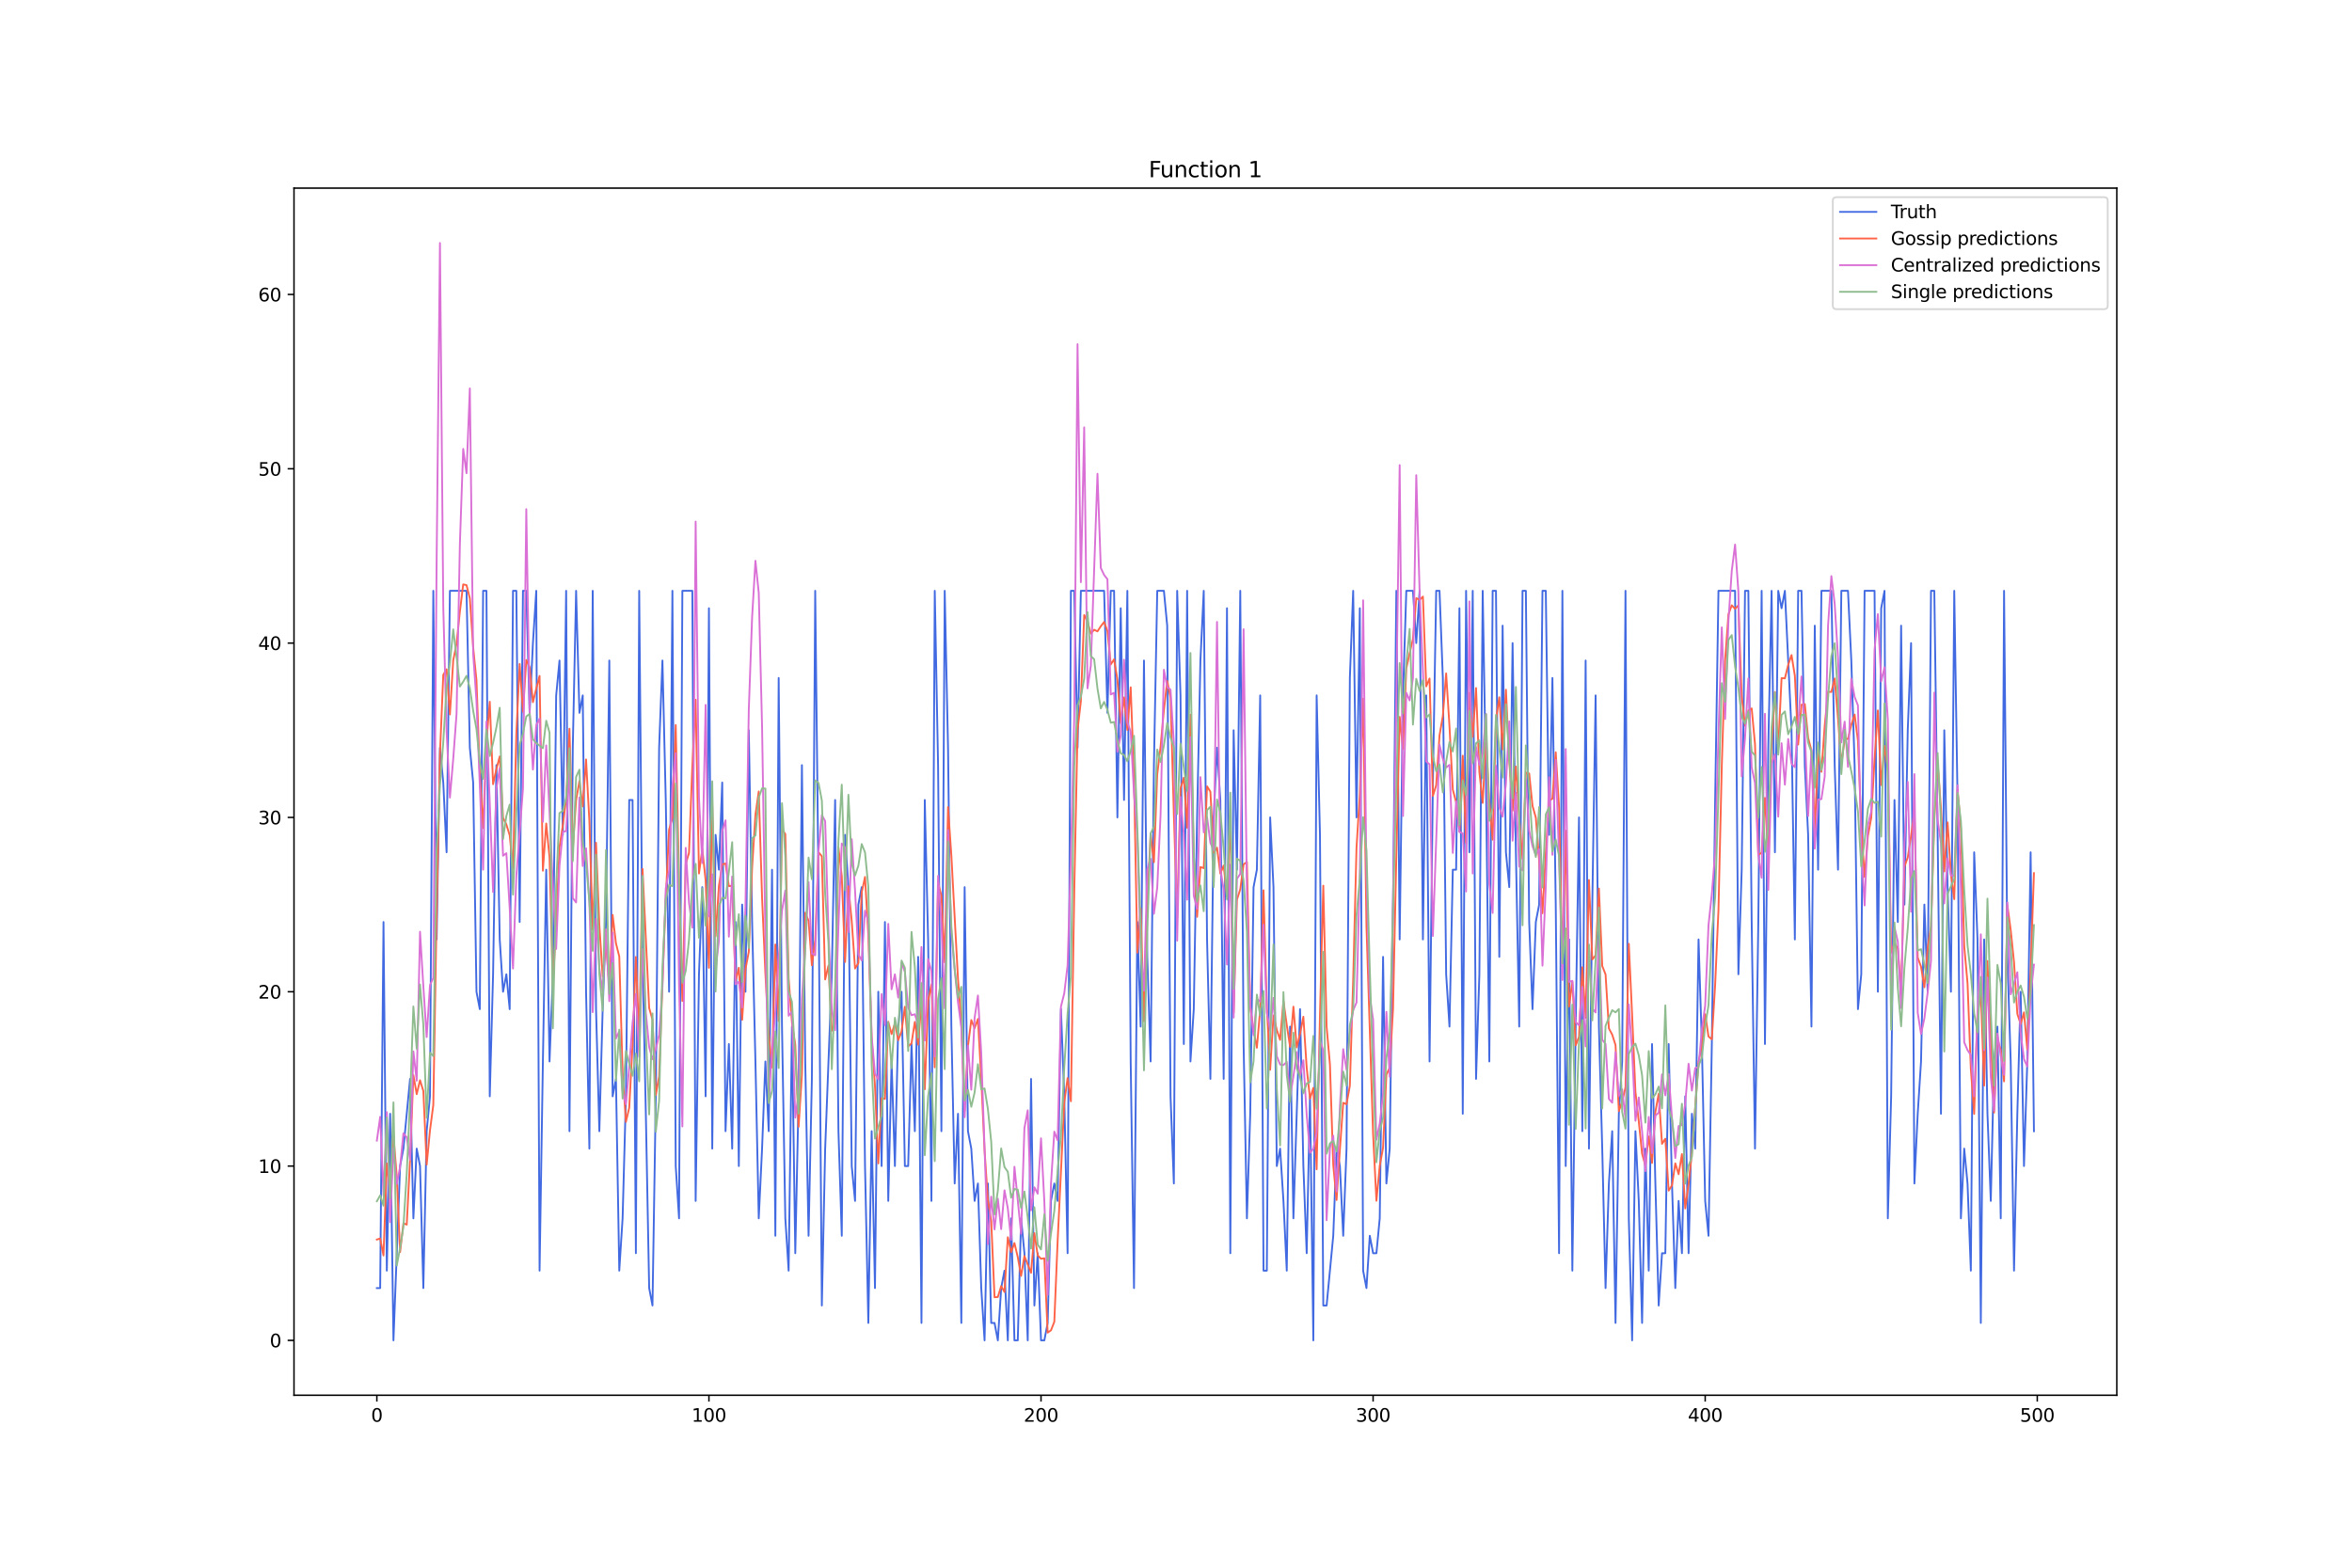 <?xml version="1.0" encoding="utf-8" standalone="no"?>
<!DOCTYPE svg PUBLIC "-//W3C//DTD SVG 1.1//EN"
  "http://www.w3.org/Graphics/SVG/1.1/DTD/svg11.dtd">
<svg xmlns:xlink="http://www.w3.org/1999/xlink" width="1296pt" height="864pt" viewBox="0 0 1296 864" xmlns="http://www.w3.org/2000/svg" version="1.1">
 <defs>
  <style type="text/css">*{stroke-linejoin: round; stroke-linecap: butt}</style>
 </defs>
 <g id="figure_1">
  <g id="patch_1">
   <path d="M 0 864 
L 1296 864 
L 1296 0 
L 0 0 
z
" style="fill: #ffffff"/>
  </g>
  <g id="axes_1">
   <g id="patch_2">
    <path d="M 162 768.96 
L 1166.4 768.96 
L 1166.4 103.68 
L 162 103.68 
z
" style="fill: #ffffff"/>
   </g>
   <g id="matplotlib.axis_1">
    <g id="xtick_1">
     <g id="line2d_1">
      <defs>
       <path id="m21083179c7" d="M 0 0 
L 0 3.5 
" style="stroke: #000000; stroke-width: 0.8"/>
      </defs>
      <g>
       <use xlink:href="#m21083179c7" x="207.655" y="768.96" style="stroke: #000000; stroke-width: 0.8"/>
      </g>
     </g>
     <g id="text_1">
      <!-- 0 -->
      <g transform="translate(204.473 783.558) scale(0.1 -0.1)">
       <defs>
        <path id="DejaVuSans-30" d="M 2034 4250 
Q 1547 4250 1301 3770 
Q 1056 3291 1056 2328 
Q 1056 1369 1301 889 
Q 1547 409 2034 409 
Q 2525 409 2770 889 
Q 3016 1369 3016 2328 
Q 3016 3291 2770 3770 
Q 2525 4250 2034 4250 
z
M 2034 4750 
Q 2819 4750 3233 4129 
Q 3647 3509 3647 2328 
Q 3647 1150 3233 529 
Q 2819 -91 2034 -91 
Q 1250 -91 836 529 
Q 422 1150 422 2328 
Q 422 3509 836 4129 
Q 1250 4750 2034 4750 
z
" transform="scale(0.016)"/>
       </defs>
       <use xlink:href="#DejaVuSans-30"/>
      </g>
     </g>
    </g>
    <g id="xtick_2">
     <g id="line2d_2">
      <g>
       <use xlink:href="#m21083179c7" x="390.639" y="768.96" style="stroke: #000000; stroke-width: 0.8"/>
      </g>
     </g>
     <g id="text_2">
      <!-- 100 -->
      <g transform="translate(381.095 783.558) scale(0.1 -0.1)">
       <defs>
        <path id="DejaVuSans-31" d="M 794 531 
L 1825 531 
L 1825 4091 
L 703 3866 
L 703 4441 
L 1819 4666 
L 2450 4666 
L 2450 531 
L 3481 531 
L 3481 0 
L 794 0 
L 794 531 
z
" transform="scale(0.016)"/>
       </defs>
       <use xlink:href="#DejaVuSans-31"/>
       <use xlink:href="#DejaVuSans-30" x="63.623"/>
       <use xlink:href="#DejaVuSans-30" x="127.246"/>
      </g>
     </g>
    </g>
    <g id="xtick_3">
     <g id="line2d_3">
      <g>
       <use xlink:href="#m21083179c7" x="573.623" y="768.96" style="stroke: #000000; stroke-width: 0.8"/>
      </g>
     </g>
     <g id="text_3">
      <!-- 200 -->
      <g transform="translate(564.079 783.558) scale(0.1 -0.1)">
       <defs>
        <path id="DejaVuSans-32" d="M 1228 531 
L 3431 531 
L 3431 0 
L 469 0 
L 469 531 
Q 828 903 1448 1529 
Q 2069 2156 2228 2338 
Q 2531 2678 2651 2914 
Q 2772 3150 2772 3378 
Q 2772 3750 2511 3984 
Q 2250 4219 1831 4219 
Q 1534 4219 1204 4116 
Q 875 4013 500 3803 
L 500 4441 
Q 881 4594 1212 4672 
Q 1544 4750 1819 4750 
Q 2544 4750 2975 4387 
Q 3406 4025 3406 3419 
Q 3406 3131 3298 2873 
Q 3191 2616 2906 2266 
Q 2828 2175 2409 1742 
Q 1991 1309 1228 531 
z
" transform="scale(0.016)"/>
       </defs>
       <use xlink:href="#DejaVuSans-32"/>
       <use xlink:href="#DejaVuSans-30" x="63.623"/>
       <use xlink:href="#DejaVuSans-30" x="127.246"/>
      </g>
     </g>
    </g>
    <g id="xtick_4">
     <g id="line2d_4">
      <g>
       <use xlink:href="#m21083179c7" x="756.607" y="768.96" style="stroke: #000000; stroke-width: 0.8"/>
      </g>
     </g>
     <g id="text_4">
      <!-- 300 -->
      <g transform="translate(747.063 783.558) scale(0.1 -0.1)">
       <defs>
        <path id="DejaVuSans-33" d="M 2597 2516 
Q 3050 2419 3304 2112 
Q 3559 1806 3559 1356 
Q 3559 666 3084 287 
Q 2609 -91 1734 -91 
Q 1441 -91 1130 -33 
Q 819 25 488 141 
L 488 750 
Q 750 597 1062 519 
Q 1375 441 1716 441 
Q 2309 441 2620 675 
Q 2931 909 2931 1356 
Q 2931 1769 2642 2001 
Q 2353 2234 1838 2234 
L 1294 2234 
L 1294 2753 
L 1863 2753 
Q 2328 2753 2575 2939 
Q 2822 3125 2822 3475 
Q 2822 3834 2567 4026 
Q 2313 4219 1838 4219 
Q 1578 4219 1281 4162 
Q 984 4106 628 3988 
L 628 4550 
Q 988 4650 1302 4700 
Q 1616 4750 1894 4750 
Q 2613 4750 3031 4423 
Q 3450 4097 3450 3541 
Q 3450 3153 3228 2886 
Q 3006 2619 2597 2516 
z
" transform="scale(0.016)"/>
       </defs>
       <use xlink:href="#DejaVuSans-33"/>
       <use xlink:href="#DejaVuSans-30" x="63.623"/>
       <use xlink:href="#DejaVuSans-30" x="127.246"/>
      </g>
     </g>
    </g>
    <g id="xtick_5">
     <g id="line2d_5">
      <g>
       <use xlink:href="#m21083179c7" x="939.591" y="768.96" style="stroke: #000000; stroke-width: 0.8"/>
      </g>
     </g>
     <g id="text_5">
      <!-- 400 -->
      <g transform="translate(930.047 783.558) scale(0.1 -0.1)">
       <defs>
        <path id="DejaVuSans-34" d="M 2419 4116 
L 825 1625 
L 2419 1625 
L 2419 4116 
z
M 2253 4666 
L 3047 4666 
L 3047 1625 
L 3713 1625 
L 3713 1100 
L 3047 1100 
L 3047 0 
L 2419 0 
L 2419 1100 
L 313 1100 
L 313 1709 
L 2253 4666 
z
" transform="scale(0.016)"/>
       </defs>
       <use xlink:href="#DejaVuSans-34"/>
       <use xlink:href="#DejaVuSans-30" x="63.623"/>
       <use xlink:href="#DejaVuSans-30" x="127.246"/>
      </g>
     </g>
    </g>
    <g id="xtick_6">
     <g id="line2d_6">
      <g>
       <use xlink:href="#m21083179c7" x="1122.575" y="768.96" style="stroke: #000000; stroke-width: 0.8"/>
      </g>
     </g>
     <g id="text_6">
      <!-- 500 -->
      <g transform="translate(1113.032 783.558) scale(0.1 -0.1)">
       <defs>
        <path id="DejaVuSans-35" d="M 691 4666 
L 3169 4666 
L 3169 4134 
L 1269 4134 
L 1269 2991 
Q 1406 3038 1543 3061 
Q 1681 3084 1819 3084 
Q 2600 3084 3056 2656 
Q 3513 2228 3513 1497 
Q 3513 744 3044 326 
Q 2575 -91 1722 -91 
Q 1428 -91 1123 -41 
Q 819 9 494 109 
L 494 744 
Q 775 591 1075 516 
Q 1375 441 1709 441 
Q 2250 441 2565 725 
Q 2881 1009 2881 1497 
Q 2881 1984 2565 2268 
Q 2250 2553 1709 2553 
Q 1456 2553 1204 2497 
Q 953 2441 691 2322 
L 691 4666 
z
" transform="scale(0.016)"/>
       </defs>
       <use xlink:href="#DejaVuSans-35"/>
       <use xlink:href="#DejaVuSans-30" x="63.623"/>
       <use xlink:href="#DejaVuSans-30" x="127.246"/>
      </g>
     </g>
    </g>
   </g>
   <g id="matplotlib.axis_2">
    <g id="ytick_1">
     <g id="line2d_7">
      <defs>
       <path id="m3c75fef83a" d="M 0 0 
L -3.5 0 
" style="stroke: #000000; stroke-width: 0.8"/>
      </defs>
      <g>
       <use xlink:href="#m3c75fef83a" x="162" y="738.72" style="stroke: #000000; stroke-width: 0.8"/>
      </g>
     </g>
     <g id="text_7">
      <!-- 0 -->
      <g transform="translate(148.637 742.519) scale(0.1 -0.1)">
       <use xlink:href="#DejaVuSans-30"/>
      </g>
     </g>
    </g>
    <g id="ytick_2">
     <g id="line2d_8">
      <g>
       <use xlink:href="#m3c75fef83a" x="162" y="642.648" style="stroke: #000000; stroke-width: 0.8"/>
      </g>
     </g>
     <g id="text_8">
      <!-- 10 -->
      <g transform="translate(142.275 646.447) scale(0.1 -0.1)">
       <use xlink:href="#DejaVuSans-31"/>
       <use xlink:href="#DejaVuSans-30" x="63.623"/>
      </g>
     </g>
    </g>
    <g id="ytick_3">
     <g id="line2d_9">
      <g>
       <use xlink:href="#m3c75fef83a" x="162" y="546.576" style="stroke: #000000; stroke-width: 0.8"/>
      </g>
     </g>
     <g id="text_9">
      <!-- 20 -->
      <g transform="translate(142.275 550.375) scale(0.1 -0.1)">
       <use xlink:href="#DejaVuSans-32"/>
       <use xlink:href="#DejaVuSans-30" x="63.623"/>
      </g>
     </g>
    </g>
    <g id="ytick_4">
     <g id="line2d_10">
      <g>
       <use xlink:href="#m3c75fef83a" x="162" y="450.504" style="stroke: #000000; stroke-width: 0.8"/>
      </g>
     </g>
     <g id="text_10">
      <!-- 30 -->
      <g transform="translate(142.275 454.303) scale(0.1 -0.1)">
       <use xlink:href="#DejaVuSans-33"/>
       <use xlink:href="#DejaVuSans-30" x="63.623"/>
      </g>
     </g>
    </g>
    <g id="ytick_5">
     <g id="line2d_11">
      <g>
       <use xlink:href="#m3c75fef83a" x="162" y="354.432" style="stroke: #000000; stroke-width: 0.8"/>
      </g>
     </g>
     <g id="text_11">
      <!-- 40 -->
      <g transform="translate(142.275 358.231) scale(0.1 -0.1)">
       <use xlink:href="#DejaVuSans-34"/>
       <use xlink:href="#DejaVuSans-30" x="63.623"/>
      </g>
     </g>
    </g>
    <g id="ytick_6">
     <g id="line2d_12">
      <g>
       <use xlink:href="#m3c75fef83a" x="162" y="258.36" style="stroke: #000000; stroke-width: 0.8"/>
      </g>
     </g>
     <g id="text_12">
      <!-- 50 -->
      <g transform="translate(142.275 262.16) scale(0.1 -0.1)">
       <use xlink:href="#DejaVuSans-35"/>
       <use xlink:href="#DejaVuSans-30" x="63.623"/>
      </g>
     </g>
    </g>
    <g id="ytick_7">
     <g id="line2d_13">
      <g>
       <use xlink:href="#m3c75fef83a" x="162" y="162.288" style="stroke: #000000; stroke-width: 0.8"/>
      </g>
     </g>
     <g id="text_13">
      <!-- 60 -->
      <g transform="translate(142.275 166.088) scale(0.1 -0.1)">
       <defs>
        <path id="DejaVuSans-36" d="M 2113 2584 
Q 1688 2584 1439 2293 
Q 1191 2003 1191 1497 
Q 1191 994 1439 701 
Q 1688 409 2113 409 
Q 2538 409 2786 701 
Q 3034 994 3034 1497 
Q 3034 2003 2786 2293 
Q 2538 2584 2113 2584 
z
M 3366 4563 
L 3366 3988 
Q 3128 4100 2886 4159 
Q 2644 4219 2406 4219 
Q 1781 4219 1451 3797 
Q 1122 3375 1075 2522 
Q 1259 2794 1537 2939 
Q 1816 3084 2150 3084 
Q 2853 3084 3261 2657 
Q 3669 2231 3669 1497 
Q 3669 778 3244 343 
Q 2819 -91 2113 -91 
Q 1303 -91 875 529 
Q 447 1150 447 2328 
Q 447 3434 972 4092 
Q 1497 4750 2381 4750 
Q 2619 4750 2861 4703 
Q 3103 4656 3366 4563 
z
" transform="scale(0.016)"/>
       </defs>
       <use xlink:href="#DejaVuSans-36"/>
       <use xlink:href="#DejaVuSans-30" x="63.623"/>
      </g>
     </g>
    </g>
   </g>
   <g id="line2d_14">
    <path d="M 207.655 709.898 
L 209.484 709.898 
L 211.314 508.147 
L 213.144 700.291 
L 214.974 613.826 
L 216.804 738.72 
L 220.463 642.648 
L 222.293 633.041 
L 225.953 594.612 
L 227.783 671.47 
L 229.613 633.041 
L 231.442 642.648 
L 233.272 709.898 
L 235.102 623.434 
L 236.932 604.219 
L 238.762 325.611 
L 240.592 517.755 
L 242.422 412.075 
L 244.251 431.29 
L 246.081 469.719 
L 247.911 325.611 
L 257.06 325.611 
L 258.89 412.075 
L 260.72 431.29 
L 262.55 546.576 
L 264.38 556.183 
L 266.209 325.611 
L 268.039 325.611 
L 269.869 604.219 
L 271.699 536.969 
L 273.529 421.683 
L 275.359 517.755 
L 277.189 546.576 
L 279.018 536.969 
L 280.848 556.183 
L 282.678 325.611 
L 284.508 325.611 
L 286.338 508.147 
L 288.168 325.611 
L 289.997 325.611 
L 291.827 392.861 
L 293.657 354.432 
L 295.487 325.611 
L 297.317 700.291 
L 299.147 585.005 
L 300.976 479.326 
L 302.806 585.005 
L 304.636 536.969 
L 306.466 383.254 
L 308.296 364.039 
L 310.126 460.111 
L 311.956 325.611 
L 313.785 623.434 
L 315.615 412.075 
L 317.445 325.611 
L 319.275 392.861 
L 321.105 383.254 
L 322.935 546.576 
L 324.764 633.041 
L 326.594 325.611 
L 328.424 556.183 
L 330.254 623.434 
L 332.084 556.183 
L 333.914 508.147 
L 335.743 364.039 
L 337.573 604.219 
L 339.403 594.612 
L 341.233 700.291 
L 343.063 671.47 
L 344.893 604.219 
L 346.723 440.897 
L 348.552 440.897 
L 350.382 690.684 
L 352.212 325.611 
L 354.042 527.362 
L 355.872 613.826 
L 357.702 709.898 
L 359.531 719.506 
L 361.361 604.219 
L 363.191 412.075 
L 365.021 364.039 
L 366.851 440.897 
L 368.681 546.576 
L 370.51 325.611 
L 372.34 642.648 
L 374.17 671.47 
L 376 325.611 
L 381.489 325.611 
L 383.319 661.862 
L 385.149 536.969 
L 386.979 488.933 
L 388.809 604.219 
L 390.639 335.218 
L 392.469 633.041 
L 394.298 460.111 
L 396.128 479.326 
L 397.958 431.29 
L 399.788 623.434 
L 401.618 575.398 
L 403.448 633.041 
L 405.277 508.147 
L 407.107 642.648 
L 408.937 498.54 
L 410.767 546.576 
L 412.597 402.468 
L 414.427 508.147 
L 416.256 585.005 
L 418.086 671.47 
L 419.916 633.041 
L 421.746 585.005 
L 423.576 623.434 
L 425.406 479.326 
L 427.236 681.077 
L 429.065 373.647 
L 430.895 565.791 
L 432.725 671.47 
L 434.555 700.291 
L 436.385 565.791 
L 438.215 690.684 
L 440.044 604.219 
L 441.874 421.683 
L 443.704 585.005 
L 445.534 681.077 
L 447.364 594.612 
L 449.194 325.611 
L 451.023 488.933 
L 452.853 719.506 
L 454.683 633.041 
L 458.343 536.969 
L 460.173 440.897 
L 462.003 623.434 
L 463.832 681.077 
L 465.662 460.111 
L 467.492 488.933 
L 469.322 642.648 
L 471.152 661.862 
L 472.982 498.54 
L 474.811 488.933 
L 476.641 642.648 
L 478.471 729.113 
L 480.301 623.434 
L 482.131 709.898 
L 483.961 546.576 
L 485.79 642.648 
L 487.62 508.147 
L 489.45 661.862 
L 491.28 585.005 
L 493.11 642.648 
L 494.94 565.791 
L 496.77 546.576 
L 498.599 642.648 
L 500.429 642.648 
L 502.259 575.398 
L 504.089 623.434 
L 505.919 527.362 
L 507.749 729.113 
L 509.578 440.897 
L 511.408 517.755 
L 513.238 661.862 
L 515.068 325.611 
L 516.898 421.683 
L 518.728 623.434 
L 520.557 325.611 
L 522.387 412.075 
L 524.217 565.791 
L 526.047 652.255 
L 527.877 613.826 
L 529.707 729.113 
L 531.536 488.933 
L 533.366 623.434 
L 535.196 633.041 
L 537.026 661.862 
L 538.856 652.255 
L 540.686 709.898 
L 542.516 738.72 
L 544.345 652.255 
L 546.175 729.113 
L 548.005 729.113 
L 549.835 738.72 
L 551.665 709.898 
L 553.495 700.291 
L 555.324 738.72 
L 557.154 671.47 
L 558.984 738.72 
L 560.814 738.72 
L 562.644 671.47 
L 564.474 690.684 
L 566.303 738.72 
L 568.133 594.612 
L 569.963 719.506 
L 571.793 690.684 
L 573.623 738.72 
L 575.453 738.72 
L 577.283 729.113 
L 579.112 661.862 
L 580.942 652.255 
L 582.772 661.862 
L 584.602 556.183 
L 586.432 604.219 
L 588.262 690.684 
L 590.091 325.611 
L 591.921 325.611 
L 593.751 412.075 
L 595.581 325.611 
L 608.39 325.611 
L 610.22 392.861 
L 612.05 325.611 
L 613.879 325.611 
L 615.709 450.504 
L 617.539 335.218 
L 619.369 440.897 
L 621.199 325.611 
L 623.029 585.005 
L 624.858 709.898 
L 626.688 508.147 
L 628.518 565.791 
L 630.348 364.039 
L 632.178 527.362 
L 634.008 585.005 
L 635.837 421.683 
L 637.667 325.611 
L 641.327 325.611 
L 643.157 344.825 
L 644.987 604.219 
L 646.817 652.255 
L 648.646 325.611 
L 650.476 383.254 
L 652.306 575.398 
L 654.136 325.611 
L 655.966 585.005 
L 657.796 556.183 
L 659.625 450.504 
L 661.455 364.039 
L 663.285 325.611 
L 665.115 517.755 
L 666.945 594.612 
L 668.775 450.504 
L 670.604 412.075 
L 672.434 440.897 
L 674.264 594.612 
L 676.094 335.218 
L 677.924 690.684 
L 679.754 402.468 
L 681.583 479.326 
L 683.413 325.611 
L 685.243 575.398 
L 687.073 671.47 
L 688.903 613.826 
L 690.733 488.933 
L 692.563 479.326 
L 694.392 383.254 
L 696.222 700.291 
L 698.052 700.291 
L 699.882 450.504 
L 701.712 488.933 
L 703.542 642.648 
L 705.371 633.041 
L 707.201 661.862 
L 709.031 700.291 
L 710.861 565.791 
L 712.691 671.47 
L 716.35 556.183 
L 718.18 642.648 
L 720.01 690.684 
L 721.84 604.219 
L 723.67 738.72 
L 725.5 383.254 
L 727.33 460.111 
L 729.159 719.506 
L 730.989 719.506 
L 734.649 681.077 
L 736.479 633.041 
L 738.309 642.648 
L 740.138 681.077 
L 741.968 633.041 
L 743.798 373.647 
L 745.628 325.611 
L 747.458 450.504 
L 749.288 335.218 
L 751.117 700.291 
L 752.947 709.898 
L 754.777 681.077 
L 756.607 690.684 
L 758.437 690.684 
L 760.267 671.47 
L 762.097 527.362 
L 763.926 652.255 
L 765.756 633.041 
L 767.586 498.54 
L 769.416 325.611 
L 771.246 517.755 
L 773.076 383.254 
L 774.905 325.611 
L 778.565 325.611 
L 780.395 354.432 
L 782.225 325.611 
L 784.055 517.755 
L 785.884 383.254 
L 787.714 585.005 
L 789.544 431.29 
L 791.374 325.611 
L 793.204 325.611 
L 795.034 373.647 
L 796.864 536.969 
L 798.693 565.791 
L 800.523 479.326 
L 802.353 479.326 
L 804.183 335.218 
L 806.013 613.826 
L 807.843 325.611 
L 809.672 469.719 
L 811.502 325.611 
L 813.332 594.612 
L 815.162 536.969 
L 816.992 325.611 
L 818.822 431.29 
L 820.651 585.005 
L 822.481 325.611 
L 824.311 325.611 
L 826.141 527.362 
L 827.971 344.825 
L 829.801 469.719 
L 831.63 488.933 
L 833.46 354.432 
L 835.29 469.719 
L 837.12 565.791 
L 838.95 325.611 
L 840.78 325.611 
L 842.61 508.147 
L 844.439 556.183 
L 846.269 508.147 
L 848.099 498.54 
L 849.929 325.611 
L 851.759 325.611 
L 853.589 460.111 
L 855.418 373.647 
L 857.248 498.54 
L 859.078 690.684 
L 860.908 325.611 
L 862.738 642.648 
L 864.568 517.755 
L 866.397 700.291 
L 868.227 565.791 
L 870.057 450.504 
L 871.887 623.434 
L 873.717 364.039 
L 875.547 633.041 
L 877.377 498.54 
L 879.206 383.254 
L 881.036 565.791 
L 882.866 633.041 
L 884.696 709.898 
L 886.526 652.255 
L 888.356 623.434 
L 890.185 729.113 
L 892.015 613.826 
L 893.845 585.005 
L 895.675 325.611 
L 897.505 671.47 
L 899.335 738.72 
L 901.164 623.434 
L 902.994 661.862 
L 904.824 729.113 
L 906.654 633.041 
L 908.484 700.291 
L 910.314 575.398 
L 912.144 652.255 
L 913.973 719.506 
L 915.803 690.684 
L 917.633 690.684 
L 919.463 575.398 
L 921.293 652.255 
L 923.123 709.898 
L 924.952 661.862 
L 926.782 690.684 
L 928.612 604.219 
L 930.442 690.684 
L 932.272 613.826 
L 934.102 633.041 
L 935.931 517.755 
L 937.761 575.398 
L 939.591 661.862 
L 941.421 681.077 
L 943.251 575.398 
L 945.081 440.897 
L 946.911 325.611 
L 956.06 325.611 
L 957.89 536.969 
L 959.719 479.326 
L 961.549 325.611 
L 963.379 325.611 
L 965.209 508.147 
L 967.039 633.041 
L 968.869 508.147 
L 970.698 325.611 
L 972.528 575.398 
L 974.358 412.075 
L 976.188 325.611 
L 978.018 469.719 
L 979.848 325.611 
L 981.678 335.218 
L 983.507 325.611 
L 987.167 402.468 
L 988.997 517.755 
L 990.827 325.611 
L 992.657 325.611 
L 994.486 421.683 
L 996.316 460.111 
L 998.146 565.791 
L 999.976 344.825 
L 1001.806 479.326 
L 1003.636 325.611 
L 1009.125 325.611 
L 1010.955 421.683 
L 1012.785 479.326 
L 1014.615 325.611 
L 1018.274 325.611 
L 1020.104 364.039 
L 1021.934 421.683 
L 1023.764 556.183 
L 1025.594 536.969 
L 1027.424 325.611 
L 1032.913 325.611 
L 1034.743 546.576 
L 1036.573 335.218 
L 1038.403 325.611 
L 1040.232 671.47 
L 1042.062 604.219 
L 1043.892 440.897 
L 1045.722 508.147 
L 1047.552 344.825 
L 1049.382 498.54 
L 1051.211 402.468 
L 1053.041 354.432 
L 1054.871 652.255 
L 1056.701 613.826 
L 1058.531 585.005 
L 1060.361 498.54 
L 1062.191 546.576 
L 1064.02 325.611 
L 1065.85 325.611 
L 1067.68 460.111 
L 1069.51 613.826 
L 1071.34 402.468 
L 1073.17 488.933 
L 1074.999 546.576 
L 1076.829 325.611 
L 1078.659 440.897 
L 1080.489 671.47 
L 1082.319 633.041 
L 1084.149 652.255 
L 1085.978 700.291 
L 1087.808 469.719 
L 1089.638 517.755 
L 1091.468 729.113 
L 1093.298 517.755 
L 1095.128 613.826 
L 1096.958 661.862 
L 1098.787 585.005 
L 1100.617 565.791 
L 1102.447 671.47 
L 1104.277 325.611 
L 1106.107 527.362 
L 1107.937 585.005 
L 1109.766 700.291 
L 1111.596 613.826 
L 1113.426 546.576 
L 1115.256 642.648 
L 1117.086 585.005 
L 1118.916 469.719 
L 1120.745 623.434 
L 1120.745 623.434 
" clip-path="url(#p4f9e4063bd)" style="fill: none; stroke: #4169e1; stroke-linecap: square"/>
   </g>
   <g id="line2d_15">
    <path d="M 207.655 683.15 
L 209.484 682.589 
L 211.314 691.912 
L 213.144 641.23 
L 214.974 656.352 
L 216.804 625.848 
L 218.634 648.453 
L 220.463 690.084 
L 222.293 674.199 
L 224.123 674.938 
L 225.953 639.301 
L 227.783 592.555 
L 229.613 603.027 
L 231.442 595.342 
L 233.272 601.295 
L 235.102 641.873 
L 236.932 622.985 
L 238.762 608.918 
L 240.592 504.326 
L 242.422 415.594 
L 244.251 371.902 
L 246.081 368.869 
L 247.911 393.767 
L 249.741 363.936 
L 251.571 354.739 
L 253.401 337.116 
L 255.23 322.067 
L 257.06 322.477 
L 258.89 329.72 
L 260.72 356.793 
L 262.55 374.939 
L 264.38 425.89 
L 266.209 456.401 
L 268.039 408.908 
L 269.869 386.753 
L 271.699 432.205 
L 273.529 423.863 
L 275.359 416.868 
L 277.189 450.718 
L 279.018 454.376 
L 280.848 460.352 
L 282.678 478.877 
L 284.508 404.598 
L 286.338 365.902 
L 288.168 392.279 
L 289.997 363.748 
L 291.827 367.617 
L 293.657 387.007 
L 295.487 379.512 
L 297.317 372.51 
L 299.147 479.885 
L 300.976 453.862 
L 302.806 472.522 
L 304.636 543.162 
L 306.466 508.959 
L 308.296 466.845 
L 310.126 454.709 
L 311.956 440.516 
L 313.785 401.61 
L 315.615 468.037 
L 317.445 440.936 
L 319.275 430.481 
L 321.105 444.48 
L 322.935 418.562 
L 324.764 452.683 
L 326.594 512.524 
L 328.424 464.486 
L 330.254 509.785 
L 332.084 538.24 
L 333.914 519.835 
L 335.743 544.089 
L 337.573 504.196 
L 339.403 519.859 
L 341.233 527.174 
L 343.063 590.825 
L 344.893 618.299 
L 346.723 610.485 
L 348.552 575.558 
L 350.382 527.406 
L 352.212 572.31 
L 354.042 478.897 
L 357.702 555.514 
L 359.531 561.985 
L 361.361 603.435 
L 363.191 593.211 
L 365.021 541.276 
L 366.851 495.077 
L 368.681 457.236 
L 370.51 450.869 
L 372.34 399.593 
L 374.17 486.334 
L 376 551.659 
L 377.83 476.197 
L 379.66 470.066 
L 381.489 422.185 
L 383.319 385.645 
L 385.149 481.41 
L 386.979 467.884 
L 388.809 485.125 
L 390.639 533.402 
L 392.469 443.005 
L 394.298 516.071 
L 396.128 488.294 
L 397.958 476.396 
L 399.788 475.894 
L 401.618 488.39 
L 403.448 488.163 
L 405.277 540.89 
L 407.107 533.359 
L 408.937 562.062 
L 410.767 534.154 
L 412.597 524.527 
L 414.427 478.189 
L 416.256 449.084 
L 418.086 436.19 
L 419.916 494.691 
L 421.746 536.725 
L 423.576 569.923 
L 425.406 588.344 
L 427.236 520.532 
L 429.065 562.718 
L 430.895 456.903 
L 432.725 459.694 
L 434.555 539.194 
L 436.385 563.51 
L 438.215 575.817 
L 440.044 620.973 
L 441.874 592.059 
L 443.704 502.992 
L 445.534 507.481 
L 447.364 531.975 
L 449.194 517.929 
L 451.023 469.673 
L 452.853 471.897 
L 454.683 539.83 
L 456.513 532.126 
L 458.343 568.038 
L 460.173 563.969 
L 462.003 467.023 
L 463.832 482.781 
L 465.662 530.197 
L 467.492 488.496 
L 469.322 507.711 
L 471.152 533.776 
L 472.982 530.804 
L 474.811 491.879 
L 476.641 483.303 
L 478.471 515.156 
L 480.301 572.395 
L 482.131 598.512 
L 483.961 641.205 
L 485.79 605.217 
L 487.62 605.64 
L 489.45 563.093 
L 491.28 569.915 
L 493.11 564.023 
L 494.94 573.241 
L 496.77 568.45 
L 498.599 554.846 
L 500.429 576.658 
L 502.259 575.054 
L 504.089 563.18 
L 505.919 575.749 
L 507.749 551.715 
L 509.578 600.341 
L 511.408 551.559 
L 513.238 542.593 
L 515.068 588.255 
L 516.898 486.606 
L 518.728 493.529 
L 520.557 530.347 
L 522.387 444.813 
L 524.217 471.452 
L 527.877 539.619 
L 529.707 563.575 
L 531.536 612.132 
L 533.366 576.521 
L 535.196 562.181 
L 537.026 566.678 
L 538.856 561.575 
L 540.686 594.421 
L 542.516 633.873 
L 544.345 661.243 
L 546.175 672.92 
L 548.005 714.969 
L 549.835 714.829 
L 551.665 708.836 
L 553.495 712.059 
L 555.324 681.861 
L 557.154 690.079 
L 558.984 685.063 
L 560.814 692.849 
L 562.644 703.19 
L 564.474 692.248 
L 568.133 701.472 
L 569.963 679.578 
L 571.793 691.837 
L 573.623 693.756 
L 575.453 693.471 
L 577.283 734.464 
L 579.112 733.173 
L 580.942 728.486 
L 582.772 684.125 
L 586.432 607.619 
L 588.262 594.174 
L 590.091 606.948 
L 591.921 491.902 
L 593.751 402.362 
L 595.581 386.535 
L 597.411 338.976 
L 599.241 342.485 
L 601.07 349.186 
L 602.9 347.065 
L 604.73 347.968 
L 606.56 345.14 
L 608.39 342.779 
L 610.22 347.775 
L 612.05 366.211 
L 613.879 363.387 
L 615.709 374.523 
L 617.539 398.528 
L 619.369 384.388 
L 621.199 402.31 
L 623.029 378.783 
L 624.858 428.36 
L 626.688 525.006 
L 628.518 500.615 
L 630.348 562.894 
L 632.178 497.854 
L 634.008 459.791 
L 635.837 475.148 
L 637.667 426.829 
L 639.497 411.474 
L 641.327 391.421 
L 643.157 375.32 
L 644.987 384.513 
L 646.817 448.761 
L 648.646 505.513 
L 650.476 434.531 
L 652.306 428.606 
L 654.136 456.184 
L 655.966 393.916 
L 657.796 471.261 
L 659.625 505.292 
L 661.455 477.844 
L 663.285 478.475 
L 665.115 433.389 
L 666.945 436.341 
L 668.775 469.997 
L 670.604 467.157 
L 672.434 481.456 
L 674.264 477.008 
L 676.094 494.162 
L 677.924 450.669 
L 679.754 558.102 
L 681.583 495.854 
L 683.413 490.092 
L 685.243 476.379 
L 687.073 475.069 
L 688.903 554.92 
L 690.733 567.861 
L 692.563 577.468 
L 694.392 556.383 
L 696.222 490.647 
L 698.052 555.186 
L 699.882 589.583 
L 701.712 559.671 
L 703.542 567.654 
L 705.371 573.111 
L 707.201 551.658 
L 709.031 564.87 
L 710.861 576.973 
L 712.691 554.806 
L 714.521 577.263 
L 716.35 569.803 
L 718.18 560.346 
L 720.01 588.477 
L 721.84 605.451 
L 723.67 599.542 
L 725.5 644.45 
L 727.33 559.273 
L 729.159 488.118 
L 730.989 565.881 
L 732.819 586.605 
L 734.649 642.158 
L 736.479 661.354 
L 738.309 633.59 
L 740.138 607.799 
L 741.968 608.546 
L 743.798 598.381 
L 745.628 540.006 
L 747.458 467.357 
L 749.288 437.694 
L 751.117 385.056 
L 752.947 510.453 
L 756.607 625.083 
L 758.437 661.786 
L 760.267 642.509 
L 762.097 632.521 
L 763.926 592.31 
L 765.756 588.328 
L 767.586 556.157 
L 769.416 471.673 
L 771.246 395.086 
L 773.076 412.682 
L 774.905 368.429 
L 776.735 359.981 
L 778.565 352.192 
L 780.395 329.646 
L 782.225 330.625 
L 784.055 328.815 
L 785.884 378.277 
L 787.714 373.954 
L 789.544 438.682 
L 791.374 432.749 
L 793.204 405.275 
L 795.034 394.617 
L 796.864 371.142 
L 798.693 400.341 
L 800.523 435.174 
L 802.353 442.096 
L 804.183 458.19 
L 806.013 416.484 
L 807.843 464.513 
L 809.672 381.848 
L 811.502 406.127 
L 813.332 379.189 
L 815.162 425.568 
L 816.992 442.51 
L 818.822 407.923 
L 820.651 441.86 
L 822.481 462.783 
L 824.311 396.779 
L 826.141 384.273 
L 827.971 413.067 
L 829.801 380.142 
L 831.63 419.137 
L 833.46 446.841 
L 835.29 422.469 
L 837.12 451.24 
L 838.95 473.415 
L 840.78 425.79 
L 842.61 426.277 
L 844.439 444.1 
L 846.269 450.592 
L 848.099 474.352 
L 849.929 503.321 
L 851.759 469.825 
L 853.589 441.256 
L 855.418 440.188 
L 857.248 414.605 
L 859.078 445.084 
L 860.908 530.763 
L 862.738 457.806 
L 864.568 554.773 
L 866.397 540.964 
L 868.227 576.142 
L 870.057 571.451 
L 871.887 533.105 
L 873.717 560.971 
L 875.547 484.999 
L 877.377 528.8 
L 879.206 526.493 
L 881.036 489.687 
L 882.866 532.364 
L 884.696 537.032 
L 886.526 566.789 
L 888.356 570.209 
L 890.185 575.97 
L 892.015 612.352 
L 893.845 607.15 
L 895.675 599.308 
L 897.505 520.136 
L 899.335 559.435 
L 901.164 601.757 
L 902.994 618.021 
L 904.824 635.843 
L 906.654 642.441 
L 908.484 626.321 
L 910.314 640.928 
L 912.144 612.862 
L 913.973 602.772 
L 915.803 630.417 
L 917.633 627.588 
L 919.463 656.203 
L 921.293 653.289 
L 923.123 641.174 
L 924.952 647.132 
L 926.782 636.059 
L 928.612 666.002 
L 930.442 652.54 
L 932.272 635.231 
L 935.931 585.172 
L 937.761 576.342 
L 939.591 558.935 
L 941.421 571.243 
L 943.251 572.8 
L 945.081 542.718 
L 946.911 501.451 
L 948.74 421.877 
L 950.57 363.994 
L 952.4 338.588 
L 954.23 333.585 
L 956.06 335.529 
L 957.89 333.617 
L 959.719 383.634 
L 961.549 399.954 
L 963.379 391.622 
L 965.209 390.415 
L 967.039 410.088 
L 968.869 471.173 
L 970.698 469.967 
L 972.528 439.726 
L 974.358 473.668 
L 976.188 410.303 
L 978.018 381.396 
L 979.848 412.293 
L 981.678 373.74 
L 983.507 373.864 
L 985.337 366.423 
L 987.167 361.002 
L 988.997 372.463 
L 990.827 410.367 
L 992.657 388.422 
L 994.486 388.029 
L 996.316 406.611 
L 998.146 413.621 
L 999.976 457.84 
L 1001.806 413.954 
L 1003.636 425.343 
L 1005.465 399.793 
L 1007.295 381.205 
L 1009.125 381.364 
L 1010.955 373.923 
L 1012.785 396.109 
L 1014.615 421.151 
L 1016.444 407.483 
L 1018.274 407.212 
L 1020.104 399.472 
L 1021.934 393.826 
L 1023.764 408.226 
L 1025.594 455.421 
L 1027.424 483.303 
L 1029.253 460.8 
L 1031.083 450.744 
L 1032.913 418.49 
L 1034.743 391.535 
L 1036.573 432.671 
L 1038.403 411.176 
L 1040.232 423.918 
L 1042.062 525.053 
L 1043.892 519.571 
L 1045.722 522.778 
L 1047.552 547.062 
L 1049.382 477.668 
L 1051.211 472.532 
L 1053.041 460.656 
L 1054.871 447.292 
L 1056.701 527.761 
L 1058.531 532.769 
L 1060.361 544.133 
L 1062.191 522.411 
L 1064.02 510.448 
L 1065.85 451.919 
L 1067.68 420.031 
L 1069.51 445.655 
L 1071.34 480.285 
L 1073.17 453.235 
L 1074.999 481.804 
L 1076.829 495.541 
L 1078.659 435.11 
L 1080.489 456.71 
L 1082.319 521.422 
L 1084.149 541.857 
L 1085.978 589.242 
L 1087.808 613.908 
L 1089.638 558.885 
L 1091.468 547.177 
L 1093.298 598.315 
L 1095.128 529.637 
L 1096.958 573.086 
L 1098.787 613.155 
L 1100.617 572.688 
L 1102.447 578.672 
L 1104.277 595.994 
L 1106.107 498.854 
L 1107.937 512.544 
L 1109.766 530.342 
L 1111.596 558.794 
L 1113.426 564.416 
L 1115.256 557.943 
L 1117.086 578.39 
L 1118.916 534.474 
L 1120.745 481.225 
L 1120.745 481.225 
" clip-path="url(#p4f9e4063bd)" style="fill: none; stroke: #ff6347; stroke-linecap: square"/>
   </g>
   <g id="line2d_16">
    <path d="M 207.655 628.643 
L 209.484 615.503 
L 211.314 658.764 
L 213.144 612.935 
L 214.974 673.562 
L 216.804 632.644 
L 218.634 652.575 
L 220.463 643.112 
L 222.293 624.613 
L 224.123 626.861 
L 225.953 639.142 
L 227.783 579.475 
L 229.613 595.604 
L 231.442 513.503 
L 233.272 543.615 
L 235.102 571.563 
L 236.932 542.94 
L 238.762 538.947 
L 240.592 308.943 
L 242.422 133.92 
L 244.251 334.62 
L 246.081 403.157 
L 247.911 439.584 
L 249.741 418.237 
L 251.571 393.48 
L 253.401 299.923 
L 255.23 247.396 
L 257.06 260.822 
L 258.89 214.069 
L 260.72 360.248 
L 262.55 386.464 
L 266.209 479.323 
L 268.039 397.605 
L 269.869 442.181 
L 271.699 491.618 
L 273.529 434.69 
L 275.359 423.318 
L 277.189 471.623 
L 279.018 470.22 
L 280.848 500.524 
L 282.678 533.805 
L 284.508 482.854 
L 288.168 434.67 
L 289.997 280.603 
L 291.827 391.542 
L 293.657 424.107 
L 295.487 399.644 
L 297.317 396.041 
L 299.147 452.873 
L 300.976 410.809 
L 302.806 447.806 
L 304.636 487.99 
L 306.466 522.996 
L 308.296 477.075 
L 310.126 458.429 
L 311.956 458.06 
L 313.785 423.872 
L 315.615 494.988 
L 317.445 497.394 
L 319.275 439.505 
L 321.105 477.31 
L 322.935 467.55 
L 324.764 497.548 
L 326.594 557.822 
L 328.424 506.417 
L 330.254 533.639 
L 332.084 546.885 
L 333.914 512.164 
L 335.743 551.792 
L 337.573 513.997 
L 339.403 572.319 
L 341.233 568.389 
L 343.063 601.634 
L 344.893 608.55 
L 346.723 587.852 
L 348.552 563.796 
L 350.382 547.786 
L 352.212 582.41 
L 354.042 523.062 
L 355.872 558.191 
L 357.702 577.088 
L 359.531 583.774 
L 361.361 578.31 
L 363.191 570.293 
L 365.021 544.053 
L 366.851 489.601 
L 368.681 479.728 
L 370.51 433.224 
L 372.34 415.102 
L 374.17 542.982 
L 376 620.824 
L 377.83 467.286 
L 379.66 497.524 
L 381.489 511.241 
L 383.319 287.459 
L 385.149 439.627 
L 386.979 475.648 
L 388.809 388.486 
L 390.639 505.117 
L 392.469 481.811 
L 394.298 534.584 
L 396.128 518.468 
L 397.958 458.141 
L 399.788 452.095 
L 401.618 516.229 
L 403.448 483.073 
L 405.277 542.498 
L 407.107 541.098 
L 408.937 555.248 
L 410.767 499.246 
L 412.597 391.13 
L 414.427 340.185 
L 416.256 309.087 
L 418.086 326.719 
L 419.916 400.471 
L 421.746 515.811 
L 423.576 606.456 
L 425.406 578.756 
L 427.236 557.454 
L 429.065 527.638 
L 430.895 501.946 
L 432.725 490.748 
L 434.555 559.809 
L 436.385 557.534 
L 438.215 615.965 
L 440.044 602.847 
L 441.874 550.058 
L 443.704 522.73 
L 445.534 486.156 
L 447.364 525.468 
L 449.194 526.469 
L 451.023 469.032 
L 452.853 449.177 
L 454.683 452.569 
L 456.513 513.965 
L 458.343 556.413 
L 460.173 567.757 
L 462.003 509.965 
L 463.832 464.882 
L 465.662 466.987 
L 467.492 513.727 
L 469.322 462.511 
L 471.152 490.904 
L 472.982 526.002 
L 474.811 529.311 
L 476.641 501.886 
L 478.471 507.971 
L 480.301 571.114 
L 482.131 591.753 
L 483.961 594.908 
L 485.79 547.859 
L 487.62 564.957 
L 489.45 509.151 
L 491.28 545.215 
L 493.11 536.985 
L 494.94 549.815 
L 496.77 530.706 
L 498.599 535.595 
L 500.429 555.291 
L 502.259 559.511 
L 504.089 558.975 
L 505.919 564.552 
L 507.749 521.928 
L 509.578 573.524 
L 511.408 528.606 
L 513.238 535.358 
L 515.068 582.409 
L 516.898 482.697 
L 518.728 508.121 
L 520.557 555.706 
L 522.387 457.528 
L 524.217 513.552 
L 526.047 534.671 
L 527.877 552.344 
L 529.707 566.34 
L 531.536 615.765 
L 533.366 576.256 
L 535.196 600.581 
L 537.026 561.002 
L 538.856 548.638 
L 540.686 580.417 
L 544.345 685.7 
L 546.175 659.516 
L 548.005 677.557 
L 549.835 660.618 
L 551.665 677.401 
L 553.495 656.009 
L 555.324 665.988 
L 557.154 683.276 
L 558.984 643.051 
L 562.644 680.006 
L 564.474 621.738 
L 566.303 611.908 
L 568.133 667.06 
L 569.963 654.351 
L 571.793 657.883 
L 573.623 627.355 
L 575.453 662.111 
L 577.283 713.515 
L 579.112 652.478 
L 580.942 623.683 
L 582.772 628.459 
L 584.602 554.782 
L 586.432 547.442 
L 588.262 532.038 
L 590.091 471.689 
L 591.921 395.658 
L 593.751 189.701 
L 595.581 320.859 
L 597.411 235.534 
L 599.241 379.378 
L 601.07 366.799 
L 604.73 261.118 
L 606.56 313.012 
L 608.39 316.87 
L 610.22 319.241 
L 612.05 382.74 
L 613.879 381.822 
L 615.709 414.305 
L 617.539 405.351 
L 619.369 363.576 
L 621.199 398.188 
L 623.029 403.114 
L 624.858 437.437 
L 626.688 461.01 
L 628.518 522.338 
L 630.348 545.954 
L 632.178 478.981 
L 634.008 473.325 
L 635.837 503.624 
L 637.667 489.128 
L 639.497 448.992 
L 641.327 369.128 
L 643.157 378.608 
L 644.987 380.115 
L 646.817 409.285 
L 648.646 518.415 
L 650.476 439.245 
L 652.306 459.753 
L 654.136 495.86 
L 655.966 406.276 
L 657.796 493.643 
L 659.625 500.995 
L 661.455 428.31 
L 663.285 458.756 
L 665.115 450.349 
L 666.945 464.498 
L 668.775 468.64 
L 670.604 342.764 
L 672.434 478.91 
L 674.264 490.195 
L 676.094 531.591 
L 677.924 476.54 
L 679.754 560.833 
L 681.583 484.399 
L 683.413 481.552 
L 685.243 346.799 
L 687.073 492.173 
L 688.903 554.133 
L 690.733 570.433 
L 692.563 550.61 
L 694.392 552.036 
L 696.222 509.638 
L 698.052 558.185 
L 699.882 567.662 
L 701.712 549.96 
L 703.542 582.1 
L 705.371 586.704 
L 707.201 586.996 
L 709.031 585.223 
L 710.861 604.605 
L 712.691 593.288 
L 714.521 579.824 
L 716.35 593.384 
L 718.18 584.309 
L 720.01 614.308 
L 721.84 635.432 
L 723.67 633.127 
L 725.5 624.021 
L 727.33 573.248 
L 729.159 579.004 
L 730.989 672.525 
L 732.819 632.773 
L 734.649 625.941 
L 736.479 656.683 
L 738.309 609.985 
L 740.138 578.206 
L 741.968 589.509 
L 743.798 569.296 
L 745.628 556.758 
L 747.458 552.538 
L 749.288 481.43 
L 751.117 330.861 
L 752.947 481.812 
L 754.777 549.211 
L 756.607 561.96 
L 758.437 628.149 
L 760.267 619.199 
L 762.097 602.874 
L 763.926 557.654 
L 765.756 593.461 
L 767.586 495.569 
L 769.416 383.821 
L 771.246 256.331 
L 773.076 449.733 
L 774.905 381.775 
L 776.735 386.03 
L 778.565 373.729 
L 780.395 261.9 
L 782.225 325.924 
L 784.055 369.699 
L 785.884 419.685 
L 787.714 421.252 
L 789.544 515.841 
L 793.204 410.449 
L 795.034 418.318 
L 796.864 422.975 
L 798.693 421.534 
L 800.523 470.084 
L 802.353 441.546 
L 804.183 458.558 
L 806.013 459.285 
L 807.843 491.356 
L 809.672 331.441 
L 811.502 481.406 
L 813.332 411.687 
L 815.162 421.55 
L 816.992 415.394 
L 818.822 393.476 
L 820.651 487.302 
L 822.481 503.156 
L 824.311 422.033 
L 826.141 444.965 
L 827.971 450.109 
L 829.801 431.873 
L 831.63 397.583 
L 833.46 463.321 
L 835.29 436.935 
L 837.12 477.533 
L 838.95 479.722 
L 840.78 429.261 
L 842.61 457.77 
L 844.439 466.366 
L 846.269 471.366 
L 848.099 467.896 
L 849.929 532.204 
L 851.759 488.435 
L 853.589 428.258 
L 855.418 471.125 
L 857.248 418.801 
L 859.078 473.511 
L 860.908 540.116 
L 862.738 412.821 
L 864.568 541.187 
L 866.397 540.555 
L 868.227 563.302 
L 870.057 565.087 
L 871.887 543.936 
L 873.717 576.744 
L 875.547 520.725 
L 877.377 555.746 
L 879.206 558 
L 881.036 517.618 
L 882.866 573.034 
L 884.696 575.35 
L 886.526 605.589 
L 888.356 607.737 
L 890.185 579.799 
L 892.015 604.075 
L 893.845 600.343 
L 895.675 616.843 
L 897.505 553.617 
L 899.335 579.709 
L 901.164 617.691 
L 902.994 604.838 
L 904.824 623.587 
L 906.654 645.455 
L 908.484 615.6 
L 910.314 635.571 
L 912.144 614.845 
L 913.973 613.24 
L 915.803 592.148 
L 917.633 603.681 
L 919.463 591.899 
L 921.293 616.161 
L 923.123 638.228 
L 924.952 620.614 
L 926.782 620.037 
L 928.612 608.036 
L 930.442 586.283 
L 932.272 601.071 
L 934.102 588.626 
L 935.931 588.114 
L 937.761 567.212 
L 939.591 554.128 
L 941.421 509.886 
L 943.251 492.647 
L 945.081 469.571 
L 946.911 405.024 
L 948.74 345.783 
L 950.57 396.264 
L 952.4 342.337 
L 954.23 314.628 
L 956.06 300.136 
L 957.89 326.123 
L 959.719 427.896 
L 961.549 406.769 
L 963.379 373.875 
L 965.209 422.861 
L 967.039 431.519 
L 968.869 471.356 
L 970.698 483.752 
L 972.528 393.376 
L 974.358 490.484 
L 976.188 420.693 
L 978.018 415.902 
L 979.848 450.084 
L 981.678 409.594 
L 983.507 432.467 
L 985.337 407.269 
L 987.167 420.874 
L 988.997 422.813 
L 990.827 399.459 
L 992.657 372.809 
L 994.486 402.612 
L 996.316 449.751 
L 998.146 413.036 
L 999.976 467.746 
L 1001.806 440.718 
L 1003.636 440.381 
L 1005.465 427.89 
L 1007.295 344.833 
L 1009.125 317.497 
L 1010.955 332.908 
L 1012.785 362.392 
L 1014.615 409.177 
L 1016.444 397.736 
L 1018.274 422.669 
L 1020.104 374.001 
L 1021.934 384.098 
L 1023.764 388.758 
L 1025.594 467.652 
L 1027.424 499.031 
L 1029.253 454.825 
L 1031.083 447.203 
L 1032.913 358.234 
L 1034.743 338.458 
L 1036.573 375.586 
L 1038.403 367.733 
L 1040.232 396.657 
L 1042.062 543.995 
L 1043.892 510.898 
L 1045.722 518.896 
L 1047.552 555.557 
L 1049.382 464.871 
L 1051.211 430.922 
L 1053.041 502.499 
L 1054.871 426.651 
L 1056.701 558.149 
L 1058.531 569.855 
L 1060.361 561.292 
L 1062.191 547.025 
L 1064.02 529.5 
L 1065.85 381.699 
L 1067.68 451.901 
L 1069.51 464.712 
L 1071.34 497.915 
L 1073.17 473.018 
L 1074.999 482.474 
L 1076.829 482.694 
L 1078.659 432.87 
L 1080.489 489.766 
L 1082.319 574.415 
L 1084.149 578.752 
L 1085.978 581.492 
L 1087.808 604.246 
L 1091.468 514.929 
L 1093.298 578.778 
L 1095.128 538.704 
L 1096.958 593.419 
L 1098.787 612.123 
L 1100.617 569.647 
L 1102.447 581.973 
L 1104.277 592.383 
L 1106.107 497.45 
L 1107.937 547.978 
L 1111.596 535.849 
L 1113.426 569.279 
L 1115.256 583.757 
L 1117.086 587.766 
L 1118.916 548.829 
L 1120.745 531.644 
L 1120.745 531.644 
" clip-path="url(#p4f9e4063bd)" style="fill: none; stroke: #da70d6; stroke-linecap: square"/>
   </g>
   <g id="line2d_17">
    <path d="M 207.655 662.062 
L 209.484 658.786 
L 211.314 664.517 
L 213.144 615.883 
L 214.974 660.502 
L 216.804 607.561 
L 218.634 697.443 
L 220.463 687.754 
L 222.293 676.011 
L 224.123 646.706 
L 225.953 606.133 
L 227.783 554.697 
L 229.613 577.964 
L 231.442 542.623 
L 233.272 564.82 
L 235.102 616.041 
L 236.932 580.214 
L 238.762 582.042 
L 240.592 468.098 
L 242.422 432.905 
L 244.251 409.021 
L 246.081 378.299 
L 247.911 365.404 
L 249.741 346.858 
L 251.571 361.908 
L 253.401 378.371 
L 255.23 375.72 
L 257.06 372.477 
L 258.89 379.185 
L 260.72 391.625 
L 262.55 401.879 
L 264.38 420.101 
L 266.209 429.215 
L 268.039 402.075 
L 269.869 416.652 
L 271.699 409.506 
L 273.529 400.872 
L 275.359 390.068 
L 277.189 462.425 
L 279.018 449.677 
L 280.848 443.451 
L 282.678 493.088 
L 284.508 447.893 
L 286.338 410.71 
L 288.168 404.277 
L 289.997 394.869 
L 291.827 393.484 
L 293.657 407.473 
L 295.487 409.514 
L 299.147 412.364 
L 300.976 397.215 
L 302.806 403.789 
L 304.636 566.728 
L 306.466 488.058 
L 308.296 448.104 
L 310.126 446.885 
L 311.956 439.755 
L 313.785 412.419 
L 315.615 474.636 
L 317.445 428.15 
L 319.275 424.199 
L 321.105 464.43 
L 322.935 475.075 
L 324.764 497.003 
L 326.594 524.08 
L 328.424 471.004 
L 330.254 536.8 
L 332.084 557.031 
L 333.914 468.504 
L 335.743 547.751 
L 337.573 530.814 
L 339.403 595.626 
L 341.233 567.485 
L 343.063 605.416 
L 344.893 579.15 
L 348.552 592.925 
L 350.382 580.728 
L 352.212 595.95 
L 354.042 482.73 
L 355.872 569.405 
L 357.702 614.202 
L 359.531 558.537 
L 361.361 623.681 
L 363.191 606.665 
L 365.021 533.212 
L 366.851 495.901 
L 368.681 487.808 
L 370.51 488.377 
L 372.34 431.854 
L 374.17 488.581 
L 376 541.675 
L 377.83 535.166 
L 379.66 517.851 
L 381.489 486.909 
L 383.319 476.082 
L 385.149 516.837 
L 386.979 489.585 
L 388.809 510.102 
L 390.639 479.244 
L 392.469 430.584 
L 394.298 546.466 
L 396.128 499.513 
L 397.958 494.831 
L 399.788 495.061 
L 401.618 480.653 
L 403.448 464.146 
L 405.277 520.962 
L 407.107 503.838 
L 408.937 541.236 
L 410.767 504.716 
L 412.597 522.528 
L 414.427 461.976 
L 416.256 460.438 
L 418.086 439.523 
L 419.916 434.487 
L 421.746 434.584 
L 423.576 607.938 
L 425.406 601.333 
L 427.236 568.316 
L 429.065 588.641 
L 430.895 442.647 
L 432.725 472.411 
L 434.555 546.367 
L 436.385 552.129 
L 440.044 613.74 
L 443.704 522.713 
L 445.534 472.632 
L 447.364 484.563 
L 449.194 430.087 
L 451.023 431.494 
L 452.853 441.188 
L 454.683 492.683 
L 456.513 519.745 
L 458.343 589.284 
L 460.173 543.345 
L 462.003 463.232 
L 463.832 432.462 
L 465.662 490.655 
L 467.492 438.033 
L 469.322 475.934 
L 471.152 482.549 
L 472.982 477.076 
L 474.811 465.187 
L 476.641 469.783 
L 478.471 488.833 
L 480.301 586.582 
L 482.131 627.501 
L 485.79 614.782 
L 489.45 563.45 
L 491.28 588.736 
L 493.11 560.93 
L 494.94 570.254 
L 496.77 529.415 
L 498.599 533.445 
L 500.429 579.215 
L 502.259 513.598 
L 504.089 533.01 
L 505.919 571.855 
L 507.749 541.758 
L 509.578 636.674 
L 511.408 604.287 
L 513.238 591.553 
L 515.068 639.926 
L 516.898 550.612 
L 518.728 539.068 
L 520.557 589.209 
L 522.387 463.819 
L 524.217 510.757 
L 526.047 533.957 
L 527.877 549.978 
L 529.707 543.869 
L 531.536 606.518 
L 533.366 600.653 
L 535.196 609.981 
L 537.026 602.097 
L 538.856 586.491 
L 540.686 600.364 
L 542.516 599.878 
L 544.345 611.152 
L 546.175 629.229 
L 548.005 669.322 
L 549.835 656.123 
L 551.665 632.944 
L 553.495 643.213 
L 555.324 645.799 
L 557.154 660.097 
L 558.984 655.263 
L 560.814 655.621 
L 562.644 665.695 
L 564.474 656.667 
L 566.303 671.053 
L 568.133 688.14 
L 569.963 665.317 
L 571.793 685.895 
L 573.623 688.615 
L 575.453 669.294 
L 577.283 694.822 
L 579.112 679.899 
L 580.942 667.42 
L 582.772 645.455 
L 584.602 626.093 
L 586.432 588.378 
L 588.262 558.689 
L 590.091 537.823 
L 591.921 422.608 
L 593.751 388.745 
L 595.581 383.891 
L 597.411 374.037 
L 599.241 337.337 
L 601.07 361.58 
L 602.9 363.331 
L 604.73 379.453 
L 606.56 390.418 
L 608.39 386.846 
L 610.22 391.219 
L 612.05 398.321 
L 613.879 397.909 
L 615.709 407.924 
L 617.539 415.174 
L 619.369 416.111 
L 621.199 419.566 
L 623.029 413.826 
L 624.858 405.489 
L 626.688 455.915 
L 628.518 512.097 
L 630.348 589.943 
L 632.178 513.717 
L 634.008 459.283 
L 635.837 455.697 
L 637.667 413.101 
L 639.497 419.943 
L 641.327 410.946 
L 643.157 398.468 
L 644.987 406.424 
L 646.817 411.831 
L 648.646 448.629 
L 650.476 409.818 
L 654.136 435.89 
L 655.966 359.879 
L 657.796 471.919 
L 659.625 496.944 
L 661.455 487.988 
L 663.285 502.205 
L 665.115 446.463 
L 666.945 444.602 
L 668.775 488.829 
L 670.604 440.601 
L 672.434 447.716 
L 674.264 467.575 
L 676.094 495.748 
L 677.924 436.858 
L 679.754 544.891 
L 681.583 473.198 
L 683.413 474.46 
L 685.243 485.326 
L 687.073 513.308 
L 688.903 596.589 
L 690.733 584.923 
L 692.563 548.161 
L 694.392 559.87 
L 696.222 546.158 
L 698.052 610.984 
L 699.882 572.604 
L 701.712 520.516 
L 703.542 600.17 
L 705.371 631.319 
L 707.201 546.767 
L 709.031 592.288 
L 710.861 607.389 
L 712.691 569.095 
L 714.521 588.756 
L 716.35 593.492 
L 718.18 602.542 
L 720.01 597.165 
L 721.84 596.317 
L 723.67 570.931 
L 725.5 611.073 
L 727.33 581.525 
L 729.159 524.571 
L 730.989 635.839 
L 732.819 630.152 
L 734.649 628.824 
L 736.479 634.61 
L 738.309 615.146 
L 740.138 590.57 
L 741.968 598.201 
L 743.798 564.951 
L 745.628 556.686 
L 747.458 504.6 
L 749.288 484.266 
L 751.117 450.353 
L 752.947 468.861 
L 754.777 533.862 
L 756.607 590.316 
L 758.437 640.571 
L 760.267 623.062 
L 762.097 616.195 
L 763.926 583.255 
L 765.756 568.999 
L 771.246 365.45 
L 773.076 393.212 
L 774.905 365.685 
L 776.735 346.615 
L 778.565 399.367 
L 780.395 374.123 
L 782.225 380.857 
L 784.055 374.765 
L 785.884 395.421 
L 787.714 393.73 
L 789.544 416.691 
L 791.374 425.099 
L 793.204 421.296 
L 795.034 436.755 
L 796.864 419.761 
L 798.693 408.999 
L 800.523 414.165 
L 802.353 401.514 
L 804.183 454.627 
L 806.013 430.191 
L 807.843 438.158 
L 809.672 391.869 
L 811.502 420.677 
L 813.332 409.626 
L 815.162 408.067 
L 816.992 429.004 
L 818.822 393.633 
L 820.651 452.4 
L 822.481 445.128 
L 824.311 393.977 
L 826.141 412.524 
L 827.971 428.526 
L 829.801 388.185 
L 831.63 418.629 
L 833.46 439.955 
L 835.29 378.592 
L 837.12 449.824 
L 838.95 509.958 
L 840.78 410.775 
L 842.61 434.869 
L 844.439 463.284 
L 846.269 472.31 
L 848.099 444.771 
L 849.929 489.152 
L 851.759 448.808 
L 853.589 444.907 
L 855.418 469.298 
L 857.248 462.69 
L 859.078 471.806 
L 860.908 531.004 
L 862.738 511.666 
L 864.568 619.935 
L 866.397 553.667 
L 868.227 622.147 
L 870.057 574.875 
L 871.887 562.127 
L 873.717 621.942 
L 875.547 520.664 
L 877.377 562.39 
L 879.206 529.145 
L 881.036 500.155 
L 882.866 610.915 
L 884.696 565.352 
L 886.526 560.881 
L 888.356 556.734 
L 890.185 557.949 
L 892.015 556.091 
L 893.845 612.765 
L 895.675 622.02 
L 897.505 580.938 
L 899.335 577.17 
L 901.164 575.174 
L 902.994 581.615 
L 904.824 592.664 
L 906.654 618.722 
L 908.484 579.307 
L 910.314 605.282 
L 912.144 603.145 
L 913.973 598.855 
L 915.803 610.845 
L 917.633 554.108 
L 919.463 610.782 
L 921.293 617.03 
L 923.123 631.735 
L 924.952 630.593 
L 926.782 608.306 
L 928.612 652.321 
L 930.442 642.422 
L 932.272 637.558 
L 934.102 610.506 
L 935.931 587.324 
L 937.761 582.912 
L 939.591 565.331 
L 941.421 554.103 
L 943.251 514.743 
L 945.081 494.418 
L 946.911 437.843 
L 948.74 376.511 
L 950.57 386.776 
L 952.4 352.698 
L 954.23 350.011 
L 956.06 367.323 
L 957.89 379.131 
L 959.719 395.221 
L 961.549 398.7 
L 963.379 392.054 
L 965.209 414.276 
L 967.039 416.333 
L 968.869 450.551 
L 970.698 422.72 
L 972.528 469.476 
L 974.358 455.704 
L 976.188 400.815 
L 978.018 381.634 
L 979.848 415.935 
L 981.678 394.025 
L 983.507 392.075 
L 985.337 404.655 
L 987.167 400.587 
L 988.997 395.055 
L 990.827 404.532 
L 992.657 394.025 
L 994.486 393.852 
L 996.316 409.333 
L 998.146 414.472 
L 999.976 434.168 
L 1001.806 409.183 
L 1003.636 424.423 
L 1005.465 416.303 
L 1007.295 384.936 
L 1009.125 361.575 
L 1010.955 354.486 
L 1012.785 384.118 
L 1014.615 426.644 
L 1016.444 402.251 
L 1018.274 416.434 
L 1020.104 425.103 
L 1021.934 434.377 
L 1023.764 447.17 
L 1025.594 477.527 
L 1027.424 463.626 
L 1029.253 445.657 
L 1031.083 440.257 
L 1032.913 442.525 
L 1034.743 441.833 
L 1036.573 461.047 
L 1038.403 387.695 
L 1040.232 428.79 
L 1042.062 567.496 
L 1043.892 508.41 
L 1045.722 544.463 
L 1047.552 565.615 
L 1049.382 533.168 
L 1051.211 511.714 
L 1053.041 484.68 
L 1054.871 480.056 
L 1056.701 523.847 
L 1058.531 523.143 
L 1060.361 531.434 
L 1062.191 541.867 
L 1064.02 509.85 
L 1065.85 448.927 
L 1067.68 415.011 
L 1069.51 452.642 
L 1071.34 579.536 
L 1073.17 492.647 
L 1074.999 488.458 
L 1076.829 484.568 
L 1078.659 437.006 
L 1080.489 452.491 
L 1082.319 490.541 
L 1084.149 520.915 
L 1085.978 536.947 
L 1087.808 558.473 
L 1089.638 568.937 
L 1091.468 538.419 
L 1093.298 577.886 
L 1095.128 495.257 
L 1096.958 557.506 
L 1098.787 598.307 
L 1100.617 531.794 
L 1102.447 541.988 
L 1104.277 584.727 
L 1106.107 505.538 
L 1107.937 521.459 
L 1109.766 552.528 
L 1111.596 546.555 
L 1113.426 543.161 
L 1115.256 549.342 
L 1117.086 561.269 
L 1118.916 547.138 
L 1120.745 509.859 
L 1120.745 509.859 
" clip-path="url(#p4f9e4063bd)" style="fill: none; stroke: #8fbc8f; stroke-linecap: square"/>
   </g>
   <g id="patch_3">
    <path d="M 162 768.96 
L 162 103.68 
" style="fill: none; stroke: #000000; stroke-width: 0.8; stroke-linejoin: miter; stroke-linecap: square"/>
   </g>
   <g id="patch_4">
    <path d="M 1166.4 768.96 
L 1166.4 103.68 
" style="fill: none; stroke: #000000; stroke-width: 0.8; stroke-linejoin: miter; stroke-linecap: square"/>
   </g>
   <g id="patch_5">
    <path d="M 162 768.96 
L 1166.4 768.96 
" style="fill: none; stroke: #000000; stroke-width: 0.8; stroke-linejoin: miter; stroke-linecap: square"/>
   </g>
   <g id="patch_6">
    <path d="M 162 103.68 
L 1166.4 103.68 
" style="fill: none; stroke: #000000; stroke-width: 0.8; stroke-linejoin: miter; stroke-linecap: square"/>
   </g>
   <g id="text_14">
    <!-- Function 1 -->
    <g transform="translate(632.958 97.68) scale(0.12 -0.12)">
     <defs>
      <path id="DejaVuSans-46" d="M 628 4666 
L 3309 4666 
L 3309 4134 
L 1259 4134 
L 1259 2759 
L 3109 2759 
L 3109 2228 
L 1259 2228 
L 1259 0 
L 628 0 
L 628 4666 
z
" transform="scale(0.016)"/>
      <path id="DejaVuSans-75" d="M 544 1381 
L 544 3500 
L 1119 3500 
L 1119 1403 
Q 1119 906 1312 657 
Q 1506 409 1894 409 
Q 2359 409 2629 706 
Q 2900 1003 2900 1516 
L 2900 3500 
L 3475 3500 
L 3475 0 
L 2900 0 
L 2900 538 
Q 2691 219 2414 64 
Q 2138 -91 1772 -91 
Q 1169 -91 856 284 
Q 544 659 544 1381 
z
M 1991 3584 
L 1991 3584 
z
" transform="scale(0.016)"/>
      <path id="DejaVuSans-6e" d="M 3513 2113 
L 3513 0 
L 2938 0 
L 2938 2094 
Q 2938 2591 2744 2837 
Q 2550 3084 2163 3084 
Q 1697 3084 1428 2787 
Q 1159 2491 1159 1978 
L 1159 0 
L 581 0 
L 581 3500 
L 1159 3500 
L 1159 2956 
Q 1366 3272 1645 3428 
Q 1925 3584 2291 3584 
Q 2894 3584 3203 3211 
Q 3513 2838 3513 2113 
z
" transform="scale(0.016)"/>
      <path id="DejaVuSans-63" d="M 3122 3366 
L 3122 2828 
Q 2878 2963 2633 3030 
Q 2388 3097 2138 3097 
Q 1578 3097 1268 2742 
Q 959 2388 959 1747 
Q 959 1106 1268 751 
Q 1578 397 2138 397 
Q 2388 397 2633 464 
Q 2878 531 3122 666 
L 3122 134 
Q 2881 22 2623 -34 
Q 2366 -91 2075 -91 
Q 1284 -91 818 406 
Q 353 903 353 1747 
Q 353 2603 823 3093 
Q 1294 3584 2113 3584 
Q 2378 3584 2631 3529 
Q 2884 3475 3122 3366 
z
" transform="scale(0.016)"/>
      <path id="DejaVuSans-74" d="M 1172 4494 
L 1172 3500 
L 2356 3500 
L 2356 3053 
L 1172 3053 
L 1172 1153 
Q 1172 725 1289 603 
Q 1406 481 1766 481 
L 2356 481 
L 2356 0 
L 1766 0 
Q 1100 0 847 248 
Q 594 497 594 1153 
L 594 3053 
L 172 3053 
L 172 3500 
L 594 3500 
L 594 4494 
L 1172 4494 
z
" transform="scale(0.016)"/>
      <path id="DejaVuSans-69" d="M 603 3500 
L 1178 3500 
L 1178 0 
L 603 0 
L 603 3500 
z
M 603 4863 
L 1178 4863 
L 1178 4134 
L 603 4134 
L 603 4863 
z
" transform="scale(0.016)"/>
      <path id="DejaVuSans-6f" d="M 1959 3097 
Q 1497 3097 1228 2736 
Q 959 2375 959 1747 
Q 959 1119 1226 758 
Q 1494 397 1959 397 
Q 2419 397 2687 759 
Q 2956 1122 2956 1747 
Q 2956 2369 2687 2733 
Q 2419 3097 1959 3097 
z
M 1959 3584 
Q 2709 3584 3137 3096 
Q 3566 2609 3566 1747 
Q 3566 888 3137 398 
Q 2709 -91 1959 -91 
Q 1206 -91 779 398 
Q 353 888 353 1747 
Q 353 2609 779 3096 
Q 1206 3584 1959 3584 
z
" transform="scale(0.016)"/>
      <path id="DejaVuSans-20" transform="scale(0.016)"/>
     </defs>
     <use xlink:href="#DejaVuSans-46"/>
     <use xlink:href="#DejaVuSans-75" x="52.02"/>
     <use xlink:href="#DejaVuSans-6e" x="115.398"/>
     <use xlink:href="#DejaVuSans-63" x="178.777"/>
     <use xlink:href="#DejaVuSans-74" x="233.758"/>
     <use xlink:href="#DejaVuSans-69" x="272.967"/>
     <use xlink:href="#DejaVuSans-6f" x="300.75"/>
     <use xlink:href="#DejaVuSans-6e" x="361.932"/>
     <use xlink:href="#DejaVuSans-20" x="425.311"/>
     <use xlink:href="#DejaVuSans-31" x="457.098"/>
    </g>
   </g>
   <g id="legend_1">
    <g id="patch_7">
     <path d="M 1011.906 170.393 
L 1159.4 170.393 
Q 1161.4 170.393 1161.4 168.393 
L 1161.4 110.68 
Q 1161.4 108.68 1159.4 108.68 
L 1011.906 108.68 
Q 1009.906 108.68 1009.906 110.68 
L 1009.906 168.393 
Q 1009.906 170.393 1011.906 170.393 
z
" style="fill: #ffffff; opacity: 0.8; stroke: #cccccc; stroke-linejoin: miter"/>
    </g>
    <g id="line2d_18">
     <path d="M 1013.906 116.778 
L 1023.906 116.778 
L 1033.906 116.778 
" style="fill: none; stroke: #4169e1; stroke-linecap: square"/>
    </g>
    <g id="text_15">
     <!-- Truth -->
     <g transform="translate(1041.906 120.278) scale(0.1 -0.1)">
      <defs>
       <path id="DejaVuSans-54" d="M -19 4666 
L 3928 4666 
L 3928 4134 
L 2272 4134 
L 2272 0 
L 1638 0 
L 1638 4134 
L -19 4134 
L -19 4666 
z
" transform="scale(0.016)"/>
       <path id="DejaVuSans-72" d="M 2631 2963 
Q 2534 3019 2420 3045 
Q 2306 3072 2169 3072 
Q 1681 3072 1420 2755 
Q 1159 2438 1159 1844 
L 1159 0 
L 581 0 
L 581 3500 
L 1159 3500 
L 1159 2956 
Q 1341 3275 1631 3429 
Q 1922 3584 2338 3584 
Q 2397 3584 2469 3576 
Q 2541 3569 2628 3553 
L 2631 2963 
z
" transform="scale(0.016)"/>
       <path id="DejaVuSans-68" d="M 3513 2113 
L 3513 0 
L 2938 0 
L 2938 2094 
Q 2938 2591 2744 2837 
Q 2550 3084 2163 3084 
Q 1697 3084 1428 2787 
Q 1159 2491 1159 1978 
L 1159 0 
L 581 0 
L 581 4863 
L 1159 4863 
L 1159 2956 
Q 1366 3272 1645 3428 
Q 1925 3584 2291 3584 
Q 2894 3584 3203 3211 
Q 3513 2838 3513 2113 
z
" transform="scale(0.016)"/>
      </defs>
      <use xlink:href="#DejaVuSans-54"/>
      <use xlink:href="#DejaVuSans-72" x="46.334"/>
      <use xlink:href="#DejaVuSans-75" x="87.447"/>
      <use xlink:href="#DejaVuSans-74" x="150.826"/>
      <use xlink:href="#DejaVuSans-68" x="190.035"/>
     </g>
    </g>
    <g id="line2d_19">
     <path d="M 1013.906 131.457 
L 1023.906 131.457 
L 1033.906 131.457 
" style="fill: none; stroke: #ff6347; stroke-linecap: square"/>
    </g>
    <g id="text_16">
     <!-- Gossip predictions -->
     <g transform="translate(1041.906 134.957) scale(0.1 -0.1)">
      <defs>
       <path id="DejaVuSans-47" d="M 3809 666 
L 3809 1919 
L 2778 1919 
L 2778 2438 
L 4434 2438 
L 4434 434 
Q 4069 175 3628 42 
Q 3188 -91 2688 -91 
Q 1594 -91 976 548 
Q 359 1188 359 2328 
Q 359 3472 976 4111 
Q 1594 4750 2688 4750 
Q 3144 4750 3555 4637 
Q 3966 4525 4313 4306 
L 4313 3634 
Q 3963 3931 3569 4081 
Q 3175 4231 2741 4231 
Q 1884 4231 1454 3753 
Q 1025 3275 1025 2328 
Q 1025 1384 1454 906 
Q 1884 428 2741 428 
Q 3075 428 3337 486 
Q 3600 544 3809 666 
z
" transform="scale(0.016)"/>
       <path id="DejaVuSans-73" d="M 2834 3397 
L 2834 2853 
Q 2591 2978 2328 3040 
Q 2066 3103 1784 3103 
Q 1356 3103 1142 2972 
Q 928 2841 928 2578 
Q 928 2378 1081 2264 
Q 1234 2150 1697 2047 
L 1894 2003 
Q 2506 1872 2764 1633 
Q 3022 1394 3022 966 
Q 3022 478 2636 193 
Q 2250 -91 1575 -91 
Q 1294 -91 989 -36 
Q 684 19 347 128 
L 347 722 
Q 666 556 975 473 
Q 1284 391 1588 391 
Q 1994 391 2212 530 
Q 2431 669 2431 922 
Q 2431 1156 2273 1281 
Q 2116 1406 1581 1522 
L 1381 1569 
Q 847 1681 609 1914 
Q 372 2147 372 2553 
Q 372 3047 722 3315 
Q 1072 3584 1716 3584 
Q 2034 3584 2315 3537 
Q 2597 3491 2834 3397 
z
" transform="scale(0.016)"/>
       <path id="DejaVuSans-70" d="M 1159 525 
L 1159 -1331 
L 581 -1331 
L 581 3500 
L 1159 3500 
L 1159 2969 
Q 1341 3281 1617 3432 
Q 1894 3584 2278 3584 
Q 2916 3584 3314 3078 
Q 3713 2572 3713 1747 
Q 3713 922 3314 415 
Q 2916 -91 2278 -91 
Q 1894 -91 1617 61 
Q 1341 213 1159 525 
z
M 3116 1747 
Q 3116 2381 2855 2742 
Q 2594 3103 2138 3103 
Q 1681 3103 1420 2742 
Q 1159 2381 1159 1747 
Q 1159 1113 1420 752 
Q 1681 391 2138 391 
Q 2594 391 2855 752 
Q 3116 1113 3116 1747 
z
" transform="scale(0.016)"/>
       <path id="DejaVuSans-65" d="M 3597 1894 
L 3597 1613 
L 953 1613 
Q 991 1019 1311 708 
Q 1631 397 2203 397 
Q 2534 397 2845 478 
Q 3156 559 3463 722 
L 3463 178 
Q 3153 47 2828 -22 
Q 2503 -91 2169 -91 
Q 1331 -91 842 396 
Q 353 884 353 1716 
Q 353 2575 817 3079 
Q 1281 3584 2069 3584 
Q 2775 3584 3186 3129 
Q 3597 2675 3597 1894 
z
M 3022 2063 
Q 3016 2534 2758 2815 
Q 2500 3097 2075 3097 
Q 1594 3097 1305 2825 
Q 1016 2553 972 2059 
L 3022 2063 
z
" transform="scale(0.016)"/>
       <path id="DejaVuSans-64" d="M 2906 2969 
L 2906 4863 
L 3481 4863 
L 3481 0 
L 2906 0 
L 2906 525 
Q 2725 213 2448 61 
Q 2172 -91 1784 -91 
Q 1150 -91 751 415 
Q 353 922 353 1747 
Q 353 2572 751 3078 
Q 1150 3584 1784 3584 
Q 2172 3584 2448 3432 
Q 2725 3281 2906 2969 
z
M 947 1747 
Q 947 1113 1208 752 
Q 1469 391 1925 391 
Q 2381 391 2643 752 
Q 2906 1113 2906 1747 
Q 2906 2381 2643 2742 
Q 2381 3103 1925 3103 
Q 1469 3103 1208 2742 
Q 947 2381 947 1747 
z
" transform="scale(0.016)"/>
      </defs>
      <use xlink:href="#DejaVuSans-47"/>
      <use xlink:href="#DejaVuSans-6f" x="77.49"/>
      <use xlink:href="#DejaVuSans-73" x="138.672"/>
      <use xlink:href="#DejaVuSans-73" x="190.771"/>
      <use xlink:href="#DejaVuSans-69" x="242.871"/>
      <use xlink:href="#DejaVuSans-70" x="270.654"/>
      <use xlink:href="#DejaVuSans-20" x="334.131"/>
      <use xlink:href="#DejaVuSans-70" x="365.918"/>
      <use xlink:href="#DejaVuSans-72" x="429.395"/>
      <use xlink:href="#DejaVuSans-65" x="468.258"/>
      <use xlink:href="#DejaVuSans-64" x="529.781"/>
      <use xlink:href="#DejaVuSans-69" x="593.258"/>
      <use xlink:href="#DejaVuSans-63" x="621.041"/>
      <use xlink:href="#DejaVuSans-74" x="676.021"/>
      <use xlink:href="#DejaVuSans-69" x="715.23"/>
      <use xlink:href="#DejaVuSans-6f" x="743.014"/>
      <use xlink:href="#DejaVuSans-6e" x="804.195"/>
      <use xlink:href="#DejaVuSans-73" x="867.574"/>
     </g>
    </g>
    <g id="line2d_20">
     <path d="M 1013.906 146.135 
L 1023.906 146.135 
L 1033.906 146.135 
" style="fill: none; stroke: #da70d6; stroke-linecap: square"/>
    </g>
    <g id="text_17">
     <!-- Centralized predictions -->
     <g transform="translate(1041.906 149.635) scale(0.1 -0.1)">
      <defs>
       <path id="DejaVuSans-43" d="M 4122 4306 
L 4122 3641 
Q 3803 3938 3442 4084 
Q 3081 4231 2675 4231 
Q 1875 4231 1450 3742 
Q 1025 3253 1025 2328 
Q 1025 1406 1450 917 
Q 1875 428 2675 428 
Q 3081 428 3442 575 
Q 3803 722 4122 1019 
L 4122 359 
Q 3791 134 3420 21 
Q 3050 -91 2638 -91 
Q 1578 -91 968 557 
Q 359 1206 359 2328 
Q 359 3453 968 4101 
Q 1578 4750 2638 4750 
Q 3056 4750 3426 4639 
Q 3797 4528 4122 4306 
z
" transform="scale(0.016)"/>
       <path id="DejaVuSans-61" d="M 2194 1759 
Q 1497 1759 1228 1600 
Q 959 1441 959 1056 
Q 959 750 1161 570 
Q 1363 391 1709 391 
Q 2188 391 2477 730 
Q 2766 1069 2766 1631 
L 2766 1759 
L 2194 1759 
z
M 3341 1997 
L 3341 0 
L 2766 0 
L 2766 531 
Q 2569 213 2275 61 
Q 1981 -91 1556 -91 
Q 1019 -91 701 211 
Q 384 513 384 1019 
Q 384 1609 779 1909 
Q 1175 2209 1959 2209 
L 2766 2209 
L 2766 2266 
Q 2766 2663 2505 2880 
Q 2244 3097 1772 3097 
Q 1472 3097 1187 3025 
Q 903 2953 641 2809 
L 641 3341 
Q 956 3463 1253 3523 
Q 1550 3584 1831 3584 
Q 2591 3584 2966 3190 
Q 3341 2797 3341 1997 
z
" transform="scale(0.016)"/>
       <path id="DejaVuSans-6c" d="M 603 4863 
L 1178 4863 
L 1178 0 
L 603 0 
L 603 4863 
z
" transform="scale(0.016)"/>
       <path id="DejaVuSans-7a" d="M 353 3500 
L 3084 3500 
L 3084 2975 
L 922 459 
L 3084 459 
L 3084 0 
L 275 0 
L 275 525 
L 2438 3041 
L 353 3041 
L 353 3500 
z
" transform="scale(0.016)"/>
      </defs>
      <use xlink:href="#DejaVuSans-43"/>
      <use xlink:href="#DejaVuSans-65" x="69.824"/>
      <use xlink:href="#DejaVuSans-6e" x="131.348"/>
      <use xlink:href="#DejaVuSans-74" x="194.727"/>
      <use xlink:href="#DejaVuSans-72" x="233.936"/>
      <use xlink:href="#DejaVuSans-61" x="275.049"/>
      <use xlink:href="#DejaVuSans-6c" x="336.328"/>
      <use xlink:href="#DejaVuSans-69" x="364.111"/>
      <use xlink:href="#DejaVuSans-7a" x="391.895"/>
      <use xlink:href="#DejaVuSans-65" x="444.385"/>
      <use xlink:href="#DejaVuSans-64" x="505.908"/>
      <use xlink:href="#DejaVuSans-20" x="569.385"/>
      <use xlink:href="#DejaVuSans-70" x="601.172"/>
      <use xlink:href="#DejaVuSans-72" x="664.648"/>
      <use xlink:href="#DejaVuSans-65" x="703.512"/>
      <use xlink:href="#DejaVuSans-64" x="765.035"/>
      <use xlink:href="#DejaVuSans-69" x="828.512"/>
      <use xlink:href="#DejaVuSans-63" x="856.295"/>
      <use xlink:href="#DejaVuSans-74" x="911.275"/>
      <use xlink:href="#DejaVuSans-69" x="950.484"/>
      <use xlink:href="#DejaVuSans-6f" x="978.268"/>
      <use xlink:href="#DejaVuSans-6e" x="1039.449"/>
      <use xlink:href="#DejaVuSans-73" x="1102.828"/>
     </g>
    </g>
    <g id="line2d_21">
     <path d="M 1013.906 160.813 
L 1023.906 160.813 
L 1033.906 160.813 
" style="fill: none; stroke: #8fbc8f; stroke-linecap: square"/>
    </g>
    <g id="text_18">
     <!-- Single predictions -->
     <g transform="translate(1041.906 164.313) scale(0.1 -0.1)">
      <defs>
       <path id="DejaVuSans-53" d="M 3425 4513 
L 3425 3897 
Q 3066 4069 2747 4153 
Q 2428 4238 2131 4238 
Q 1616 4238 1336 4038 
Q 1056 3838 1056 3469 
Q 1056 3159 1242 3001 
Q 1428 2844 1947 2747 
L 2328 2669 
Q 3034 2534 3370 2195 
Q 3706 1856 3706 1288 
Q 3706 609 3251 259 
Q 2797 -91 1919 -91 
Q 1588 -91 1214 -16 
Q 841 59 441 206 
L 441 856 
Q 825 641 1194 531 
Q 1563 422 1919 422 
Q 2459 422 2753 634 
Q 3047 847 3047 1241 
Q 3047 1584 2836 1778 
Q 2625 1972 2144 2069 
L 1759 2144 
Q 1053 2284 737 2584 
Q 422 2884 422 3419 
Q 422 4038 858 4394 
Q 1294 4750 2059 4750 
Q 2388 4750 2728 4690 
Q 3069 4631 3425 4513 
z
" transform="scale(0.016)"/>
       <path id="DejaVuSans-67" d="M 2906 1791 
Q 2906 2416 2648 2759 
Q 2391 3103 1925 3103 
Q 1463 3103 1205 2759 
Q 947 2416 947 1791 
Q 947 1169 1205 825 
Q 1463 481 1925 481 
Q 2391 481 2648 825 
Q 2906 1169 2906 1791 
z
M 3481 434 
Q 3481 -459 3084 -895 
Q 2688 -1331 1869 -1331 
Q 1566 -1331 1297 -1286 
Q 1028 -1241 775 -1147 
L 775 -588 
Q 1028 -725 1275 -790 
Q 1522 -856 1778 -856 
Q 2344 -856 2625 -561 
Q 2906 -266 2906 331 
L 2906 616 
Q 2728 306 2450 153 
Q 2172 0 1784 0 
Q 1141 0 747 490 
Q 353 981 353 1791 
Q 353 2603 747 3093 
Q 1141 3584 1784 3584 
Q 2172 3584 2450 3431 
Q 2728 3278 2906 2969 
L 2906 3500 
L 3481 3500 
L 3481 434 
z
" transform="scale(0.016)"/>
      </defs>
      <use xlink:href="#DejaVuSans-53"/>
      <use xlink:href="#DejaVuSans-69" x="63.477"/>
      <use xlink:href="#DejaVuSans-6e" x="91.26"/>
      <use xlink:href="#DejaVuSans-67" x="154.639"/>
      <use xlink:href="#DejaVuSans-6c" x="218.115"/>
      <use xlink:href="#DejaVuSans-65" x="245.898"/>
      <use xlink:href="#DejaVuSans-20" x="307.422"/>
      <use xlink:href="#DejaVuSans-70" x="339.209"/>
      <use xlink:href="#DejaVuSans-72" x="402.686"/>
      <use xlink:href="#DejaVuSans-65" x="441.549"/>
      <use xlink:href="#DejaVuSans-64" x="503.072"/>
      <use xlink:href="#DejaVuSans-69" x="566.549"/>
      <use xlink:href="#DejaVuSans-63" x="594.332"/>
      <use xlink:href="#DejaVuSans-74" x="649.312"/>
      <use xlink:href="#DejaVuSans-69" x="688.521"/>
      <use xlink:href="#DejaVuSans-6f" x="716.305"/>
      <use xlink:href="#DejaVuSans-6e" x="777.486"/>
      <use xlink:href="#DejaVuSans-73" x="840.865"/>
     </g>
    </g>
   </g>
  </g>
 </g>
 <defs>
  <clipPath id="p4f9e4063bd">
   <rect x="162" y="103.68" width="1004.4" height="665.28"/>
  </clipPath>
 </defs>
</svg>
